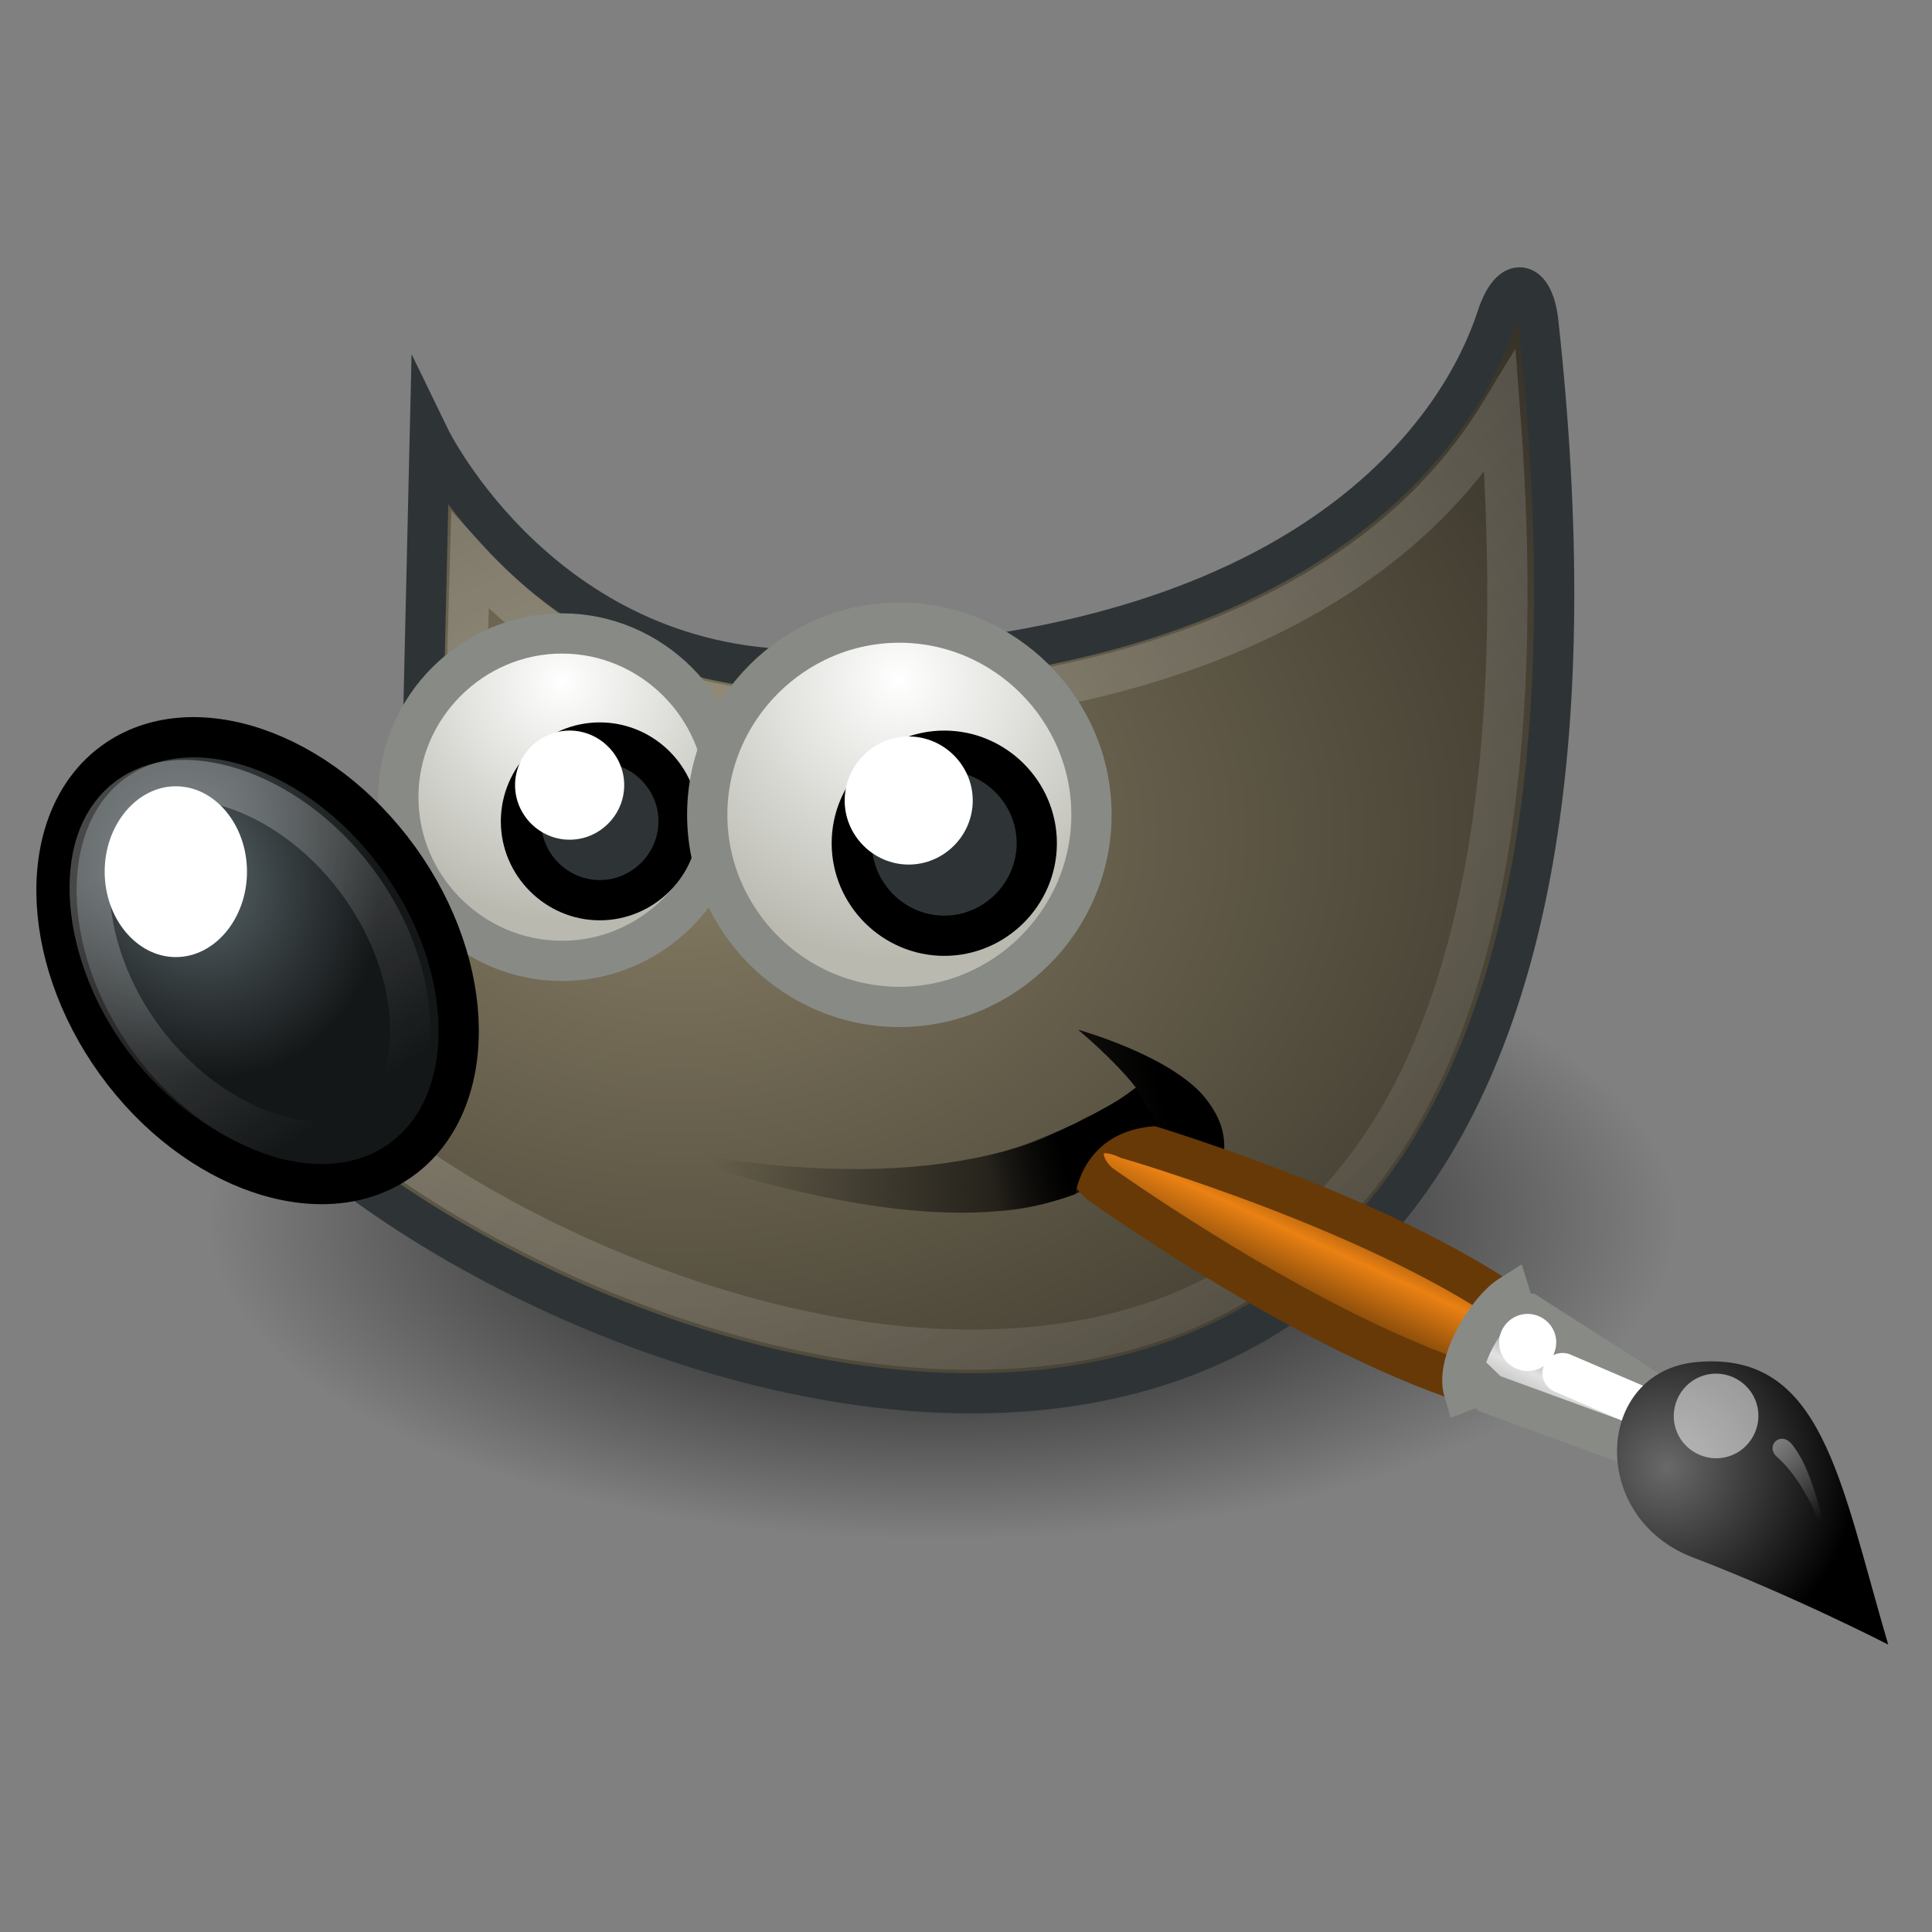 <?xml version="1.0" encoding="UTF-8" standalone="no"?>
<!DOCTYPE svg PUBLIC "-//W3C//DTD SVG 1.1//EN" "http://www.w3.org/Graphics/SVG/1.1/DTD/svg11.dtd">
<svg width="100%" height="100%" viewBox="0 0 316 316" version="1.1" xmlns="http://www.w3.org/2000/svg" xmlns:xlink="http://www.w3.org/1999/xlink" xml:space="preserve" xmlns:serif="http://www.serif.com/" style="fill-rule:evenodd;clip-rule:evenodd;stroke-miterlimit:10;">
    <rect x="0" y="0" width="316" height="316" fill="#808080" stroke="none"/>
    <g id="layer1" transform="matrix(1,0,0,1,1.992,-10.497)">
        <g id="path6490" transform="matrix(1,0,0,1.53,0.823,-131.607)">
            <path d="M271.563,223.422C271.563,242.157 217.327,257.573 151.417,257.573C85.507,257.573 31.271,242.157 31.271,223.422C31.271,204.687 85.507,189.271 151.417,189.271C217.327,189.271 271.563,204.687 271.563,223.422Z" style="fill:url(#_Radial1);"/>
        </g>
        <path id="path4323" d="M68.298,82.08C68.298,82.08 87.222,121.104 131.493,120.003C224.269,117.675 240.537,69.279 242.865,62.296C245.192,55.313 248.754,56.371 249.577,62.824C279.836,337.476 39.589,219.634 31.057,172.855C78.772,158.89 67.134,132.123 67.134,132.123L68.298,82.08Z" style="fill:url(#_Radial2);stroke:rgb(46,52,54);stroke-width:6.58px;"/>
        <path id="path6480" d="M103.607,197.935C147.972,206.808 170.564,198.581 183.787,188.371C180.295,183.861 174.331,178.915 174.331,178.915C174.331,178.915 189.824,183.22 195.279,190.262C200.719,197.283 197.299,201.61 195.875,210.594C192.706,202.703 186.79,199.744 185.989,196.608C174.098,213.047 144.472,212.364 103.607,197.935Z" style="fill:url(#_Linear3);"/>
        <path id="path8520" d="M243.378,77.971C239.678,84.073 234.118,91.356 225.685,98.339C208.358,112.684 179.269,125.741 131.667,126.935C103.856,127.626 85.894,114.202 74.885,102.247L74.063,131.667C74.959,134.424 76.798,140.821 73.651,149.565C70.265,158.975 59.467,168.6 40.94,175.898C42.588,179.335 44.202,182.769 49.169,187.625C55.937,194.241 65.345,201.371 76.531,207.786C98.904,220.617 127.892,230.783 154.914,231.24C181.936,231.696 206.64,223.112 223.628,198.323C239.288,175.471 247.871,136.782 243.378,77.971Z" style="fill:none;stroke:url(#_Linear4);stroke-width:6.58px;"/>
        <g id="path4357" transform="matrix(1.278,0,0,1.278,-494.584,-42.843)">
            <path d="M478.314,143.755L478.314,143.766C478.314,155.258 468.857,164.714 457.366,164.714C445.874,164.714 436.417,155.258 436.417,143.766L436.417,143.755C436.417,132.264 445.874,122.807 457.366,122.807C468.857,122.807 478.314,132.264 478.314,143.755Z" style="fill:url(#_Radial5);stroke:rgb(136,138,133);stroke-width:5.15px;"/>
        </g>
        <g id="path5198" transform="matrix(0.811,-0.585,0.585,0.811,-97.288,45.735)">
            <path d="M68.663,179.256C68.663,201.282 55.792,219.406 40.15,219.406C24.509,219.406 11.638,201.282 11.638,179.256C11.638,157.23 24.509,139.105 40.15,139.105C55.792,139.105 68.663,157.23 68.663,179.256Z" style="fill:url(#_Radial6);stroke:black;stroke-width:6.58px;"/>
        </g>
        <g id="path4359" transform="matrix(0.852,0,0,0.852,-25.851,22.354)">
            <path d="M158.274,143.756L158.274,143.765C158.274,152.065 151.445,158.894 143.145,158.894C134.845,158.894 128.016,152.065 128.016,143.765L128.016,143.756C128.016,135.457 134.845,128.627 143.145,128.627C151.445,128.627 158.274,135.457 158.274,143.756Z" style="fill:rgb(46,52,54);stroke:black;stroke-width:7.73px;"/>
        </g>
        <g id="path6450" transform="matrix(0.8,-0.599,0.599,0.8,-100.556,48.242)">
            <path d="M40.117,145.862C34.862,145.862 29.892,148.799 25.716,154.708C21.54,160.617 18.516,169.417 18.516,179.19C18.516,188.963 21.54,197.763 25.716,203.672C29.892,209.581 34.862,212.518 40.117,212.518C45.372,212.518 50.501,209.382 54.724,203.466C58.947,197.55 61.924,188.942 61.924,179.19C61.924,169.438 58.947,160.83 54.724,154.914C50.501,148.998 45.372,145.862 40.117,145.862Z" style="fill:none;stroke:url(#_Linear7);stroke-width:6.58px;"/>
        </g>
        <path id="path6446" d="M38.405,153.067L38.405,153.074C38.405,160.735 33.151,167.039 26.767,167.039C20.383,167.039 15.129,160.735 15.129,153.074L15.129,153.067C15.129,145.406 20.383,139.102 26.767,139.102C33.151,139.102 38.405,145.406 38.405,153.067Z" style="fill:white;"/>
        <g id="path4361" transform="matrix(0.767,0,0,0.767,-16.83,33.113)">
            <path d="M152.455,137.942C152.455,144.326 147.202,149.579 140.817,149.579C134.433,149.579 129.18,144.326 129.18,137.942C129.18,131.557 134.433,126.304 140.817,126.304C147.202,126.304 152.455,131.557 152.455,137.942L152.455,137.942Z" style="fill:white;"/>
        </g>
        <g id="path6462" transform="matrix(1.5,0,0,1.5,-540.941,-71.88)">
            <path d="M478.314,143.755L478.314,143.766C478.314,155.258 468.857,164.714 457.366,164.714C445.874,164.714 436.417,155.258 436.417,143.766L436.417,143.755C436.417,132.264 445.874,122.807 457.366,122.807C468.857,122.807 478.314,132.264 478.314,143.755Z" style="fill:url(#_Radial8);stroke:rgb(136,138,133);stroke-width:4.39px;"/>
        </g>
        <g id="path6464" transform="matrix(1,0,0,1,9.31,4.655)">
            <path d="M158.274,143.756L158.274,143.765C158.274,152.065 151.445,158.894 143.145,158.894C134.845,158.894 128.016,152.065 128.016,143.765L128.016,143.756C128.016,135.457 134.845,128.627 143.145,128.627C151.445,128.627 158.274,135.457 158.274,143.756Z" style="fill:rgb(46,52,54);stroke:black;stroke-width:6.58px;"/>
        </g>
        <g id="path6466" transform="matrix(0.9,0,0,0.9,19.901,17.285)">
            <path d="M152.455,137.942C152.455,144.326 147.202,149.579 140.817,149.579C134.433,149.579 129.18,144.326 129.18,137.942C129.18,131.557 134.433,126.304 140.817,126.304C147.202,126.304 152.455,131.557 152.455,137.942L152.455,137.942Z" style="fill:white;"/>
        </g>
        <g id="g8463" transform="matrix(-0.115,-0.39,0.39,-0.115,162.708,195.455)">
            <path id="path6937" d="M-153.814,155.158L-129.39,177.997C-74.439,135.99 -16.854,45.676 -16.854,45.676C-3.843,30.914 -17.623,20.985 -31.106,29.89C-31.106,29.89 -116.494,96.479 -153.814,155.158Z" style="fill:url(#_Linear9);fill-rule:nonzero;stroke:rgb(103,57,7);stroke-width:16.2px;stroke-linecap:round;stroke-miterlimit:4;"/>
            <path id="path6935" d="M-200.461,216.025L-185.672,228.756L-129.762,180.256L-127.951,175.609L-120.746,175.492C-123.626,165.206 -140.111,146.634 -152.455,146.634L-151.915,153.811L-156.326,156.313L-200.461,216.025Z" style="fill:url(#_Linear10);fill-rule:nonzero;stroke:rgb(136,138,133);stroke-width:16.2px;stroke-linecap:round;stroke-miterlimit:4;"/>
            <path id="path6985" d="M-156.692,186.814L-185.428,221.485" style="fill:none;fill-rule:nonzero;stroke:white;stroke-width:16.2px;stroke-linecap:round;stroke-linejoin:round;stroke-miterlimit:4;"/>
            <path id="path6933" d="M-298.496,281.568C-229.74,281.568 -177.56,289.756 -167.681,239.733C-159.721,199.421 -215.151,180.105 -242.619,216.093C-269.079,250.761 -298.496,281.568 -298.496,281.568Z" style="fill:url(#_Radial11);fill-rule:nonzero;"/>
            <g id="path6971" transform="matrix(2.07,-2.00583e-15,-1.6977e-15,2.07,-294.605,-273.273)">
                <path d="M58.427,248.519L58.427,248.523C58.427,253.038 54.712,256.752 50.198,256.752C45.684,256.752 41.969,253.038 41.969,248.523L41.969,248.519C41.969,244.004 45.684,240.289 50.198,240.289C54.712,240.289 58.427,244.004 58.427,248.519Z" style="fill:white;fill-opacity:0.53;fill-rule:nonzero;"/>
            </g>
            <g id="path6983" transform="matrix(1.397,6.09051e-16,8.67172e-16,1.397,-211.03,-170.355)">
                <path d="M58.427,248.519L58.427,248.523C58.427,253.038 54.712,256.752 50.198,256.752C45.684,256.752 41.969,253.038 41.969,248.523L41.969,248.519C41.969,244.004 45.684,240.289 50.198,240.289C54.712,240.289 58.427,244.004 58.427,248.519Z" style="fill:white;fill-rule:nonzero;"/>
            </g>
            <path id="path1571" d="M-253.746,269.319C-253.746,269.319 -229.246,269.94 -213.479,260.024C-207.901,256.515 -203.5,264.303 -210.228,267.182C-224.76,273.402 -253.746,269.319 -253.746,269.319Z" style="fill:url(#_Linear12);fill-rule:nonzero;"/>
        </g>
        <path id="path8532" d="M151.437,208.932C161.295,209.874 170.197,207.14 173.898,205.811C174.545,202.155 177.431,195.138 187.369,194.676L183.877,188.566C183.877,188.566 170.93,197.44 157.11,200.058L151.437,208.932Z" style="fill:url(#_Linear13);"/>
    </g>
    <defs>
        <radialGradient id="_Radial1" cx="0" cy="0" r="1" gradientUnits="userSpaceOnUse" gradientTransform="matrix(120.146,0,0,34.151,151.417,223.422)"><stop offset="0" style="stop-color:black;stop-opacity:1"/><stop offset="1" style="stop-color:black;stop-opacity:0"/></radialGradient>
        <radialGradient id="_Radial2" cx="0" cy="0" r="1" gradientUnits="userSpaceOnUse" gradientTransform="matrix(224.416,-2.33887e-14,1.71077e-14,164.15,109.004,146.809)"><stop offset="0" style="stop-color:rgb(133,124,99);stop-opacity:1"/><stop offset="1" style="stop-color:rgb(34,31,25);stop-opacity:1"/></radialGradient>
        <linearGradient id="_Linear3" x1="0" y1="0" x2="1" y2="0" gradientUnits="userSpaceOnUse" gradientTransform="matrix(-73.318,14.547,-14.547,-73.318,187.714,187.16)"><stop offset="0" style="stop-color:black;stop-opacity:1"/><stop offset="1" style="stop-color:black;stop-opacity:0"/></linearGradient>
        <linearGradient id="_Linear4" x1="0" y1="0" x2="1" y2="0" gradientUnits="userSpaceOnUse" gradientTransform="matrix(161.659,183.51,-183.51,161.659,98.544,125.812)"><stop offset="0" style="stop-color:white;stop-opacity:0.19"/><stop offset="1" style="stop-color:white;stop-opacity:0"/></linearGradient>
        <radialGradient id="_Radial5" cx="0" cy="0" r="1" gradientUnits="userSpaceOnUse" gradientTransform="matrix(30.513,2.79463e-14,-2.79463e-14,30.513,457.365,129.019)"><stop offset="0" style="stop-color:white;stop-opacity:1"/><stop offset="1" style="stop-color:rgb(185,185,176);stop-opacity:1"/></radialGradient>
        <radialGradient id="_Radial6" cx="0" cy="0" r="1" gradientUnits="userSpaceOnUse" gradientTransform="matrix(29.138,2.964,-3.459,34.009,39.659,161.651)"><stop offset="0" style="stop-color:rgb(91,103,107);stop-opacity:1"/><stop offset="1" style="stop-color:rgb(20,23,24);stop-opacity:1"/></radialGradient>
        <linearGradient id="_Linear7" x1="0" y1="0" x2="1" y2="0" gradientUnits="userSpaceOnUse" gradientTransform="matrix(-2.11,54.033,-54.033,-2.11,41.509,153.803)"><stop offset="0" style="stop-color:white;stop-opacity:0.28"/><stop offset="1" style="stop-color:white;stop-opacity:0"/></linearGradient>
        <radialGradient id="_Radial8" cx="0" cy="0" r="1" gradientUnits="userSpaceOnUse" gradientTransform="matrix(30.513,2.79463e-14,-2.79463e-14,30.513,457.365,129.019)"><stop offset="0" style="stop-color:white;stop-opacity:1"/><stop offset="1" style="stop-color:rgb(185,185,176);stop-opacity:1"/></radialGradient>
        <linearGradient id="_Linear9" x1="0" y1="0" x2="1" y2="0" gradientUnits="userSpaceOnUse" gradientTransform="matrix(-60.986,-53.045,53.045,-60.986,-80.891,139.024)"><stop offset="0" style="stop-color:rgb(110,61,9);stop-opacity:1"/><stop offset="0.24" style="stop-color:rgb(234,129,19);stop-opacity:1"/><stop offset="0.62" style="stop-color:rgb(92,51,7);stop-opacity:1"/><stop offset="1" style="stop-color:rgb(224,124,18);stop-opacity:1"/></linearGradient>
        <linearGradient id="_Linear10" x1="0" y1="0" x2="1" y2="0" gradientUnits="userSpaceOnUse" gradientTransform="matrix(24.454,22.63,-22.63,24.454,-177.83,185.64)"><stop offset="0" style="stop-color:rgb(189,189,189);stop-opacity:1"/><stop offset="0.33" style="stop-color:rgb(226,226,226);stop-opacity:1"/><stop offset="0.67" style="stop-color:rgb(163,163,163);stop-opacity:1"/><stop offset="1" style="stop-color:rgb(221,221,221);stop-opacity:1"/></linearGradient>
        <radialGradient id="_Radial11" cx="0" cy="0" r="1" gradientUnits="userSpaceOnUse" gradientTransform="matrix(78.471,2.70684e-15,5.17883e-11,76.473,-204.897,216.134)"><stop offset="0" style="stop-color:rgb(105,105,105);stop-opacity:1"/><stop offset="1" style="stop-color:black;stop-opacity:1"/></radialGradient>
        <linearGradient id="_Linear12" x1="0" y1="0" x2="1" y2="0" gradientUnits="userSpaceOnUse" gradientTransform="matrix(-39.048,8.254,-8.254,-39.048,-202.994,265.124)"><stop offset="0" style="stop-color:white;stop-opacity:0.43"/><stop offset="1" style="stop-color:white;stop-opacity:0"/></linearGradient>
        <linearGradient id="_Linear13" x1="0" y1="0" x2="1" y2="0" gradientUnits="userSpaceOnUse" gradientTransform="matrix(-12.074,2.909,-2.909,-12.074,172.239,201.077)"><stop offset="0" style="stop-color:black;stop-opacity:1"/><stop offset="1" style="stop-color:black;stop-opacity:0"/></linearGradient>
    </defs>
</svg>
